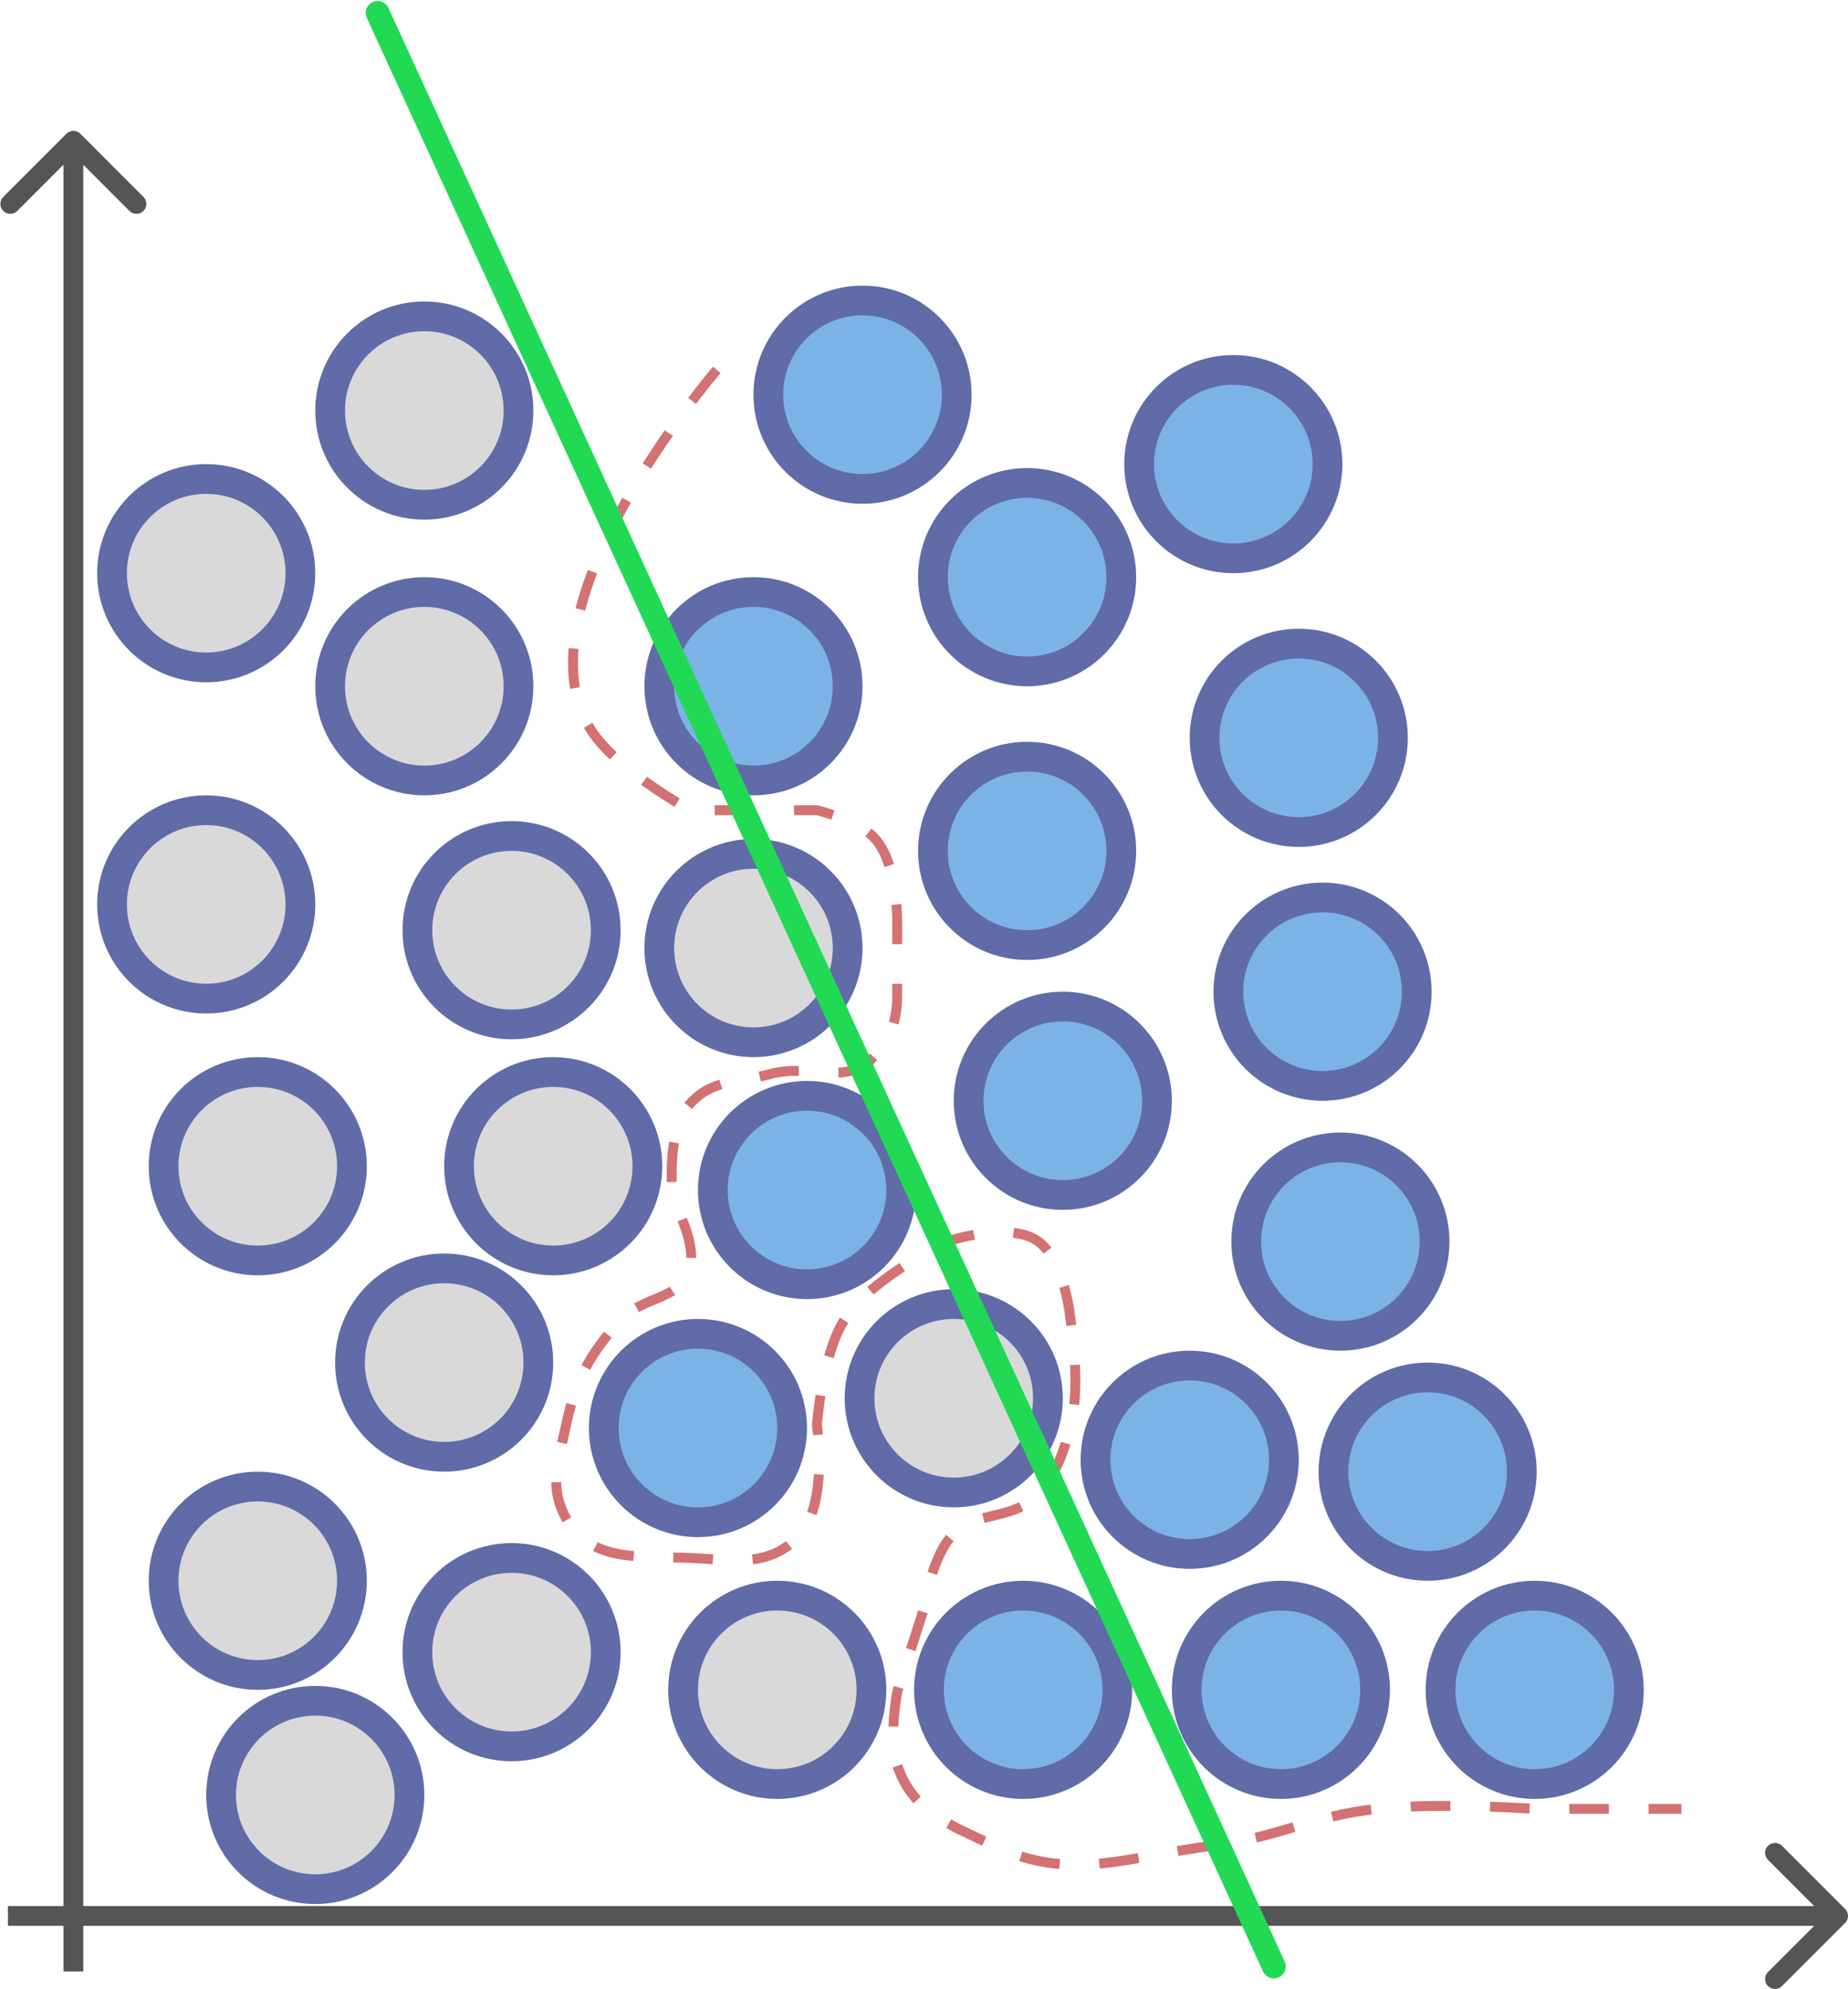 <svg width="932" height="1003" viewBox="0 0 932 1003" fill="none" xmlns="http://www.w3.org/2000/svg">
<circle cx="518" cy="291" r="47.5" fill="#7CB3E6" stroke="#606BA8" stroke-width="15"/>
<circle cx="622" cy="234" r="47.5" fill="#7CB3E6" stroke="#606BA8" stroke-width="15"/>
<circle cx="435" cy="199" r="47.5" fill="#7CB3E6" stroke="#606BA8" stroke-width="15"/>
<circle cx="258" cy="469" r="47.5" fill="#D9D9D9" stroke="#606BA8" stroke-width="15"/>
<circle cx="214" cy="346" r="47.5" fill="#D9D9D9" stroke="#606BA8" stroke-width="15"/>
<circle cx="104" cy="289" r="47.5" fill="#D9D9D9" stroke="#606BA8" stroke-width="15"/>
<circle cx="214" cy="207" r="47.5" fill="#D9D9D9" stroke="#606BA8" stroke-width="15"/>
<circle cx="279" cy="588" r="47.5" fill="#D9D9D9" stroke="#606BA8" stroke-width="15"/>
<circle cx="224" cy="687" r="47.5" fill="#D9D9D9" stroke="#606BA8" stroke-width="15"/>
<circle cx="392" cy="852" r="47.5" fill="#D9D9D9" stroke="#606BA8" stroke-width="15"/>
<circle cx="130" cy="588" r="47.5" fill="#D9D9D9" stroke="#606BA8" stroke-width="15"/>
<circle cx="380" cy="478" r="47.5" fill="#D9D9D9" stroke="#606BA8" stroke-width="15"/>
<circle cx="536" cy="555" r="47.5" fill="#7CB3E6" stroke="#606BA8" stroke-width="15"/>
<circle cx="407" cy="600" r="47.5" fill="#7CB3E6" stroke="#606BA8" stroke-width="15"/>
<circle cx="352" cy="720" r="47.5" fill="#7CB3E6" stroke="#606BA8" stroke-width="15"/>
<circle cx="518" cy="429" r="47.5" fill="#7CB3E6" stroke="#606BA8" stroke-width="15"/>
<circle cx="655" cy="372" r="47.5" fill="#7CB3E6" stroke="#606BA8" stroke-width="15"/>
<circle cx="380" cy="346" r="47.5" fill="#7CB3E6" stroke="#606BA8" stroke-width="15"/>
<circle cx="104" cy="456" r="47.5" fill="#D9D9D9" stroke="#606BA8" stroke-width="15"/>
<circle cx="481" cy="705" r="47.5" fill="#D9D9D9" stroke="#606BA8" stroke-width="15"/>
<circle cx="676" cy="626" r="47.5" fill="#7CB3E6" stroke="#606BA8" stroke-width="15"/>
<circle cx="667" cy="500" r="47.5" fill="#7CB3E6" stroke="#606BA8" stroke-width="15"/>
<circle cx="774" cy="852" r="47.5" fill="#7CB3E6" stroke="#606BA8" stroke-width="15"/>
<circle cx="646" cy="852" r="47.5" fill="#7CB3E6" stroke="#606BA8" stroke-width="15"/>
<circle cx="720" cy="742" r="47.5" fill="#7CB3E6" stroke="#606BA8" stroke-width="15"/>
<circle cx="600" cy="736" r="47.5" fill="#7CB3E6" stroke="#606BA8" stroke-width="15"/>
<circle cx="516" cy="852" r="47.5" fill="#7CB3E6" stroke="#606BA8" stroke-width="15"/>
<circle cx="258" cy="833" r="47.5" fill="#D9D9D9" stroke="#606BA8" stroke-width="15"/>
<circle cx="159" cy="905" r="47.5" fill="#D9D9D9" stroke="#606BA8" stroke-width="15"/>
<circle cx="130" cy="797" r="47.5" fill="#D9D9D9" stroke="#606BA8" stroke-width="15"/>
<path d="M361.5 186.5C361.5 186.5 254.385 310.997 300.5 371.5C314.753 390.201 348 408.5 348 408.5H412C412 408.5 431.797 413.286 440.5 422C453.485 435.003 452.5 467.5 452.5 467.5C452.5 480.583 452.5 487.917 452.5 501C452.5 514.083 449.704 523.335 440.5 533C426.31 547.901 408.342 536.052 388.5 541.5C372.235 545.965 359.303 543.982 348 556.5C334.984 570.915 339.5 605.5 339.5 605.5C339.5 605.5 351.369 625.93 348 639C343.651 655.866 324.107 653.013 312.5 666C297.137 683.19 290.307 695.952 285.5 718.5C281.673 736.451 276.533 749.485 285.5 765.5C298.02 787.86 322.394 784.45 348 785.5C369.429 786.378 386.632 790.46 402 775.5C418.194 759.736 412 718.5 412 718.5C412 718.5 414.431 684.045 425.5 666C439.201 643.663 479 625.5 479 625.5C479 625.5 508.696 615.979 523 625.5C537.279 635.004 540 666 540 666C540 666 545.276 698.688 540 718.5C536.09 733.184 533.246 742.279 523 753.5C510.046 767.687 491.147 760.616 479 775.5C469.275 787.417 465.5 812.5 465.5 812.5L452.5 853C452.5 853 448.011 876.265 452.5 890C460.165 913.455 478.749 919.832 501 930.5C540.087 949.241 568.991 935.916 612 930.5C644.759 926.374 661.67 915.523 694.5 912C725.369 908.688 774 912 774 912H848" stroke="#D37272" stroke-width="5" stroke-dasharray="20 20"/>
<path d="M40.535 67.465C38.583 65.512 35.417 65.512 33.465 67.465L1.645 99.284C-0.308 101.237 -0.308 104.403 1.645 106.355C3.597 108.308 6.763 108.308 8.716 106.355L37 78.071L65.284 106.355C67.237 108.308 70.403 108.308 72.355 106.355C74.308 104.403 74.308 101.237 72.355 99.284L40.535 67.465ZM32 71L32 994L42 994L42 71L32 71Z" fill="#555555"/>
<path d="M930.536 969.535C932.488 967.583 932.488 964.417 930.536 962.464L898.716 930.645C896.763 928.692 893.597 928.692 891.645 930.645C889.692 932.597 889.692 935.763 891.645 937.716L919.929 966L891.645 994.284C889.692 996.237 889.692 999.403 891.645 1001.36C893.597 1003.31 896.763 1003.31 898.716 1001.36L930.536 969.535ZM4 971L927 971L927 961L4 961L4 971Z" fill="#555555"/>
<path d="M190.453 6.498L642.453 991.498" stroke="#21D955" stroke-width="12" stroke-linecap="round"/>
</svg>
